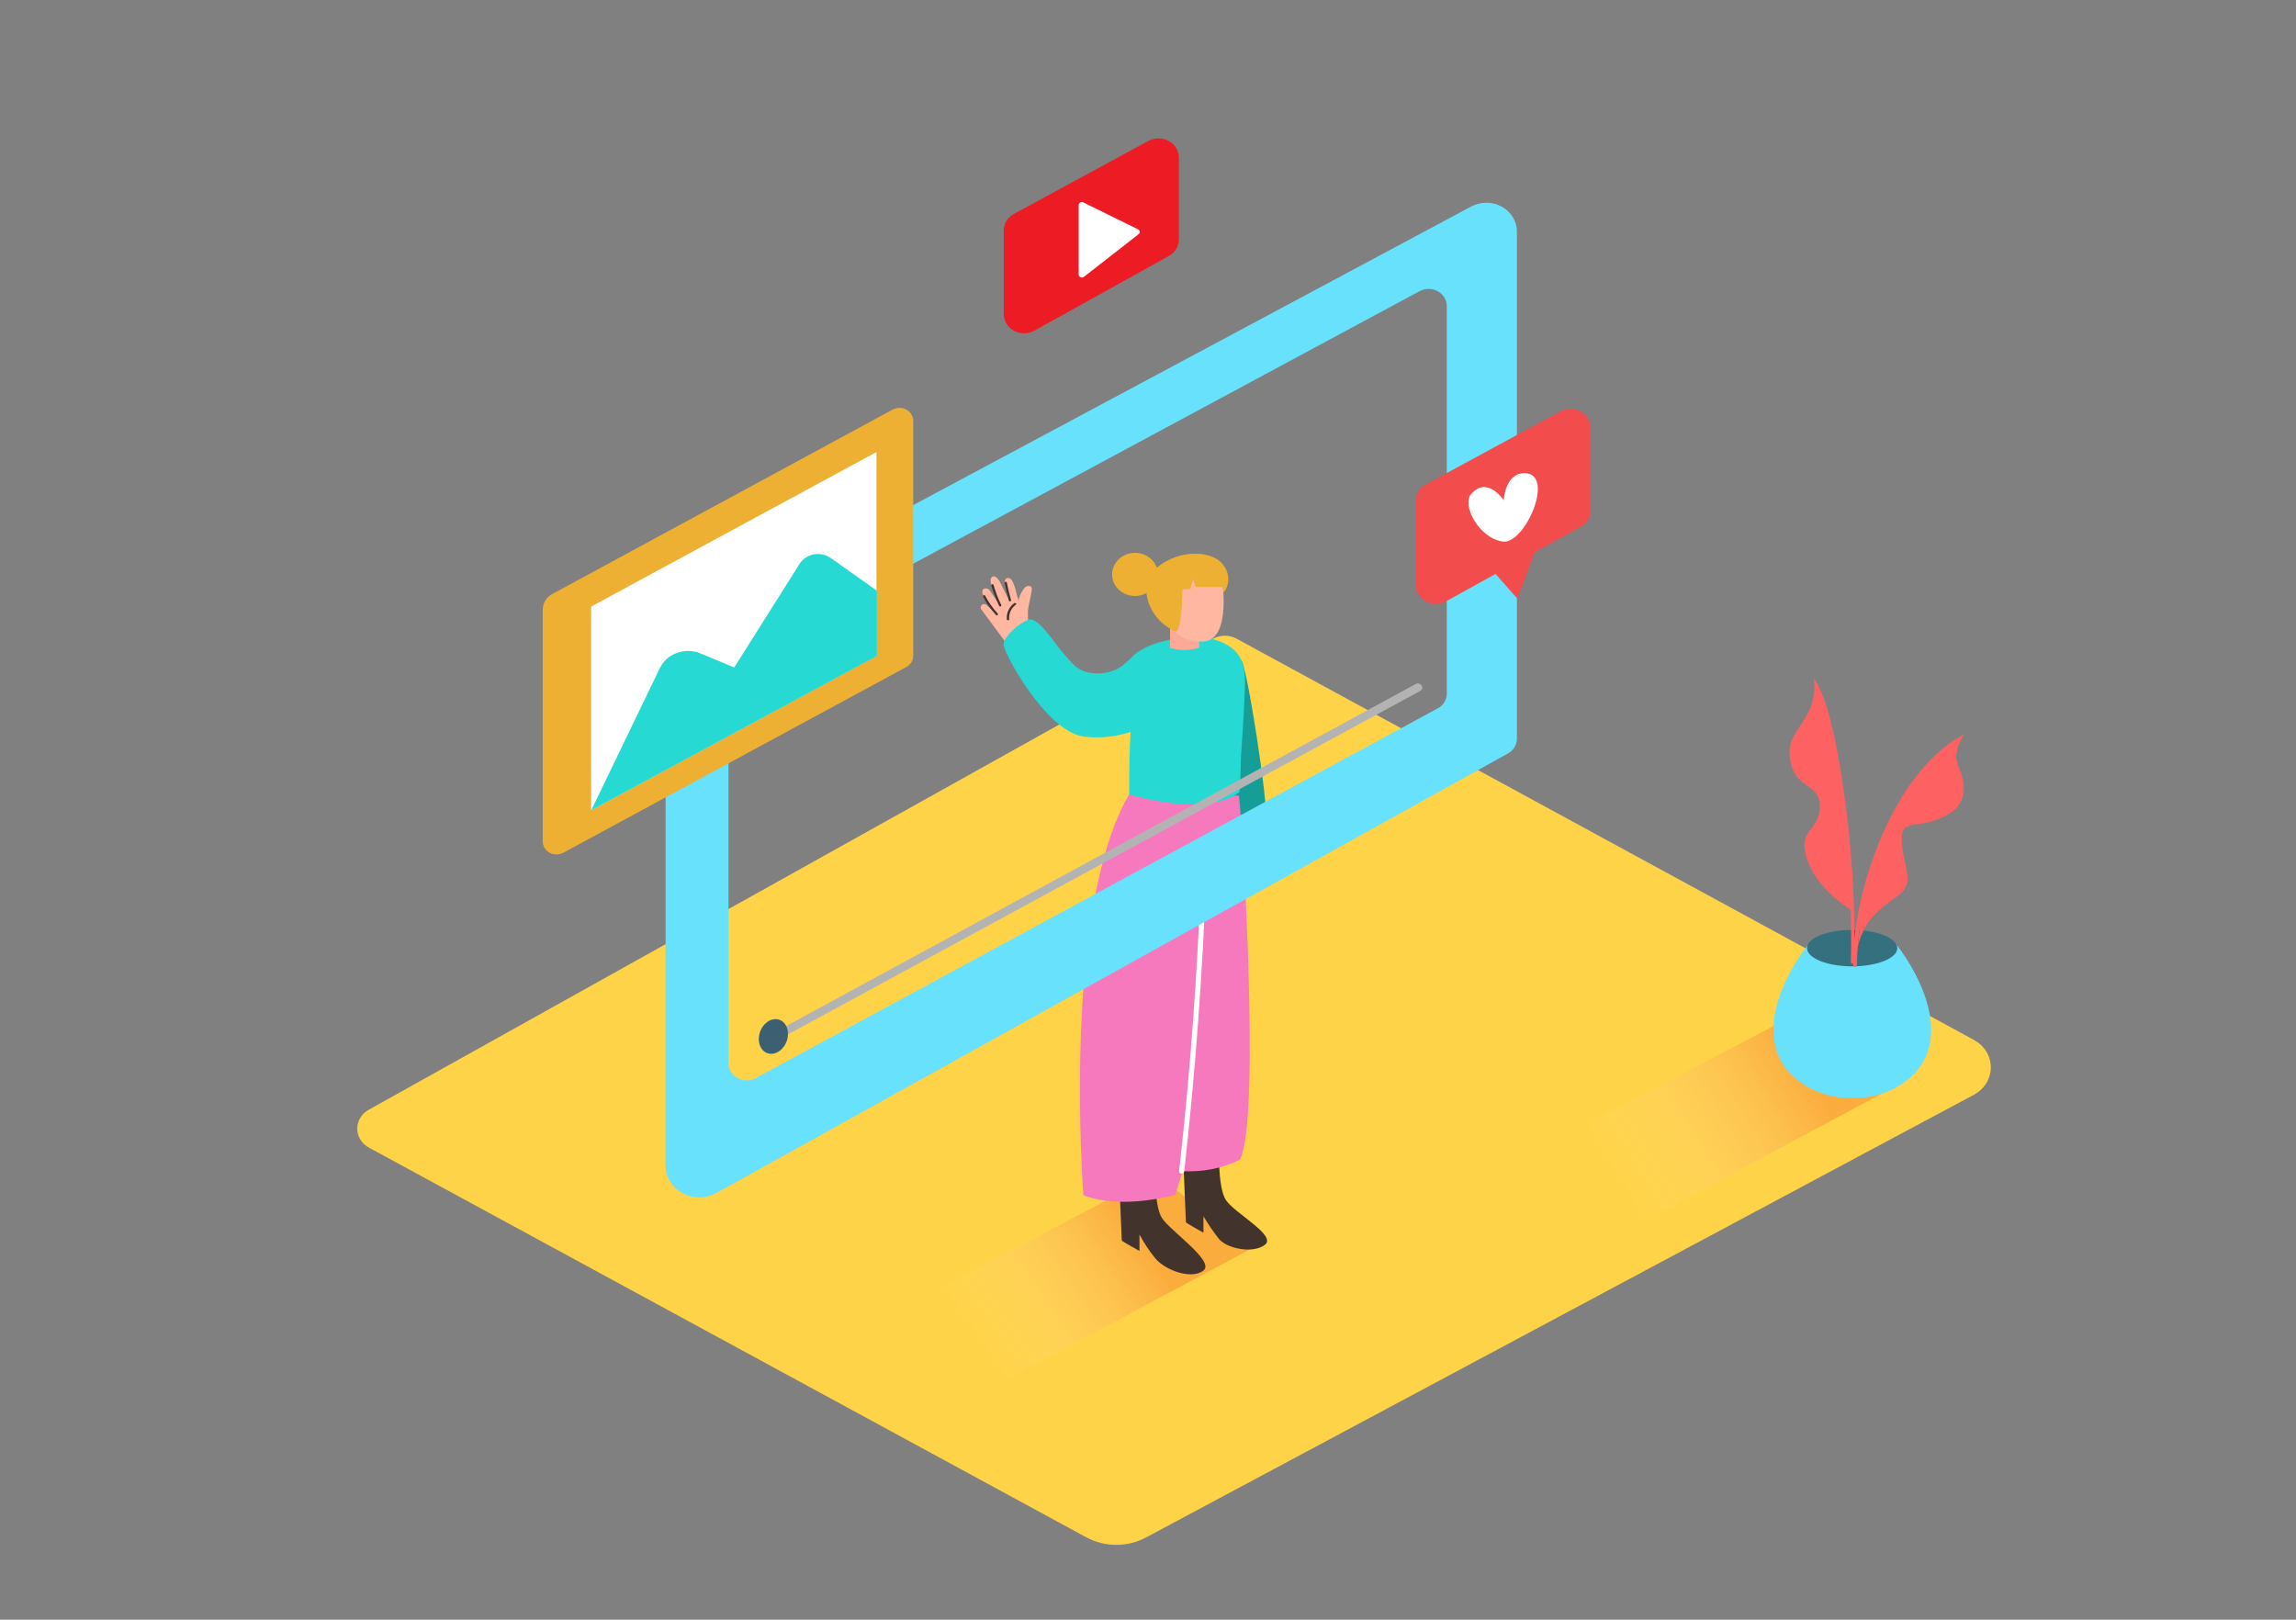 <svg width="275" height="194" viewBox="0 0 275 194" fill="none" xmlns="http://www.w3.org/2000/svg">
<rect x="0" y="0" width="275" height="194" fill="#808080" stroke="none"/>
<path d="M44.179 137.455L130.121 184.143C131.211 184.731 132.445 185.04 133.701 185.04C134.957 185.04 136.192 184.731 137.282 184.143L236.43 131.123C237.043 130.791 237.552 130.314 237.907 129.738C238.261 129.162 238.447 128.509 238.447 127.844C238.447 127.178 238.261 126.525 237.907 125.949C237.552 125.373 237.043 124.896 236.43 124.564L148.113 76.505C147.686 76.27 147.2 76.146 146.706 76.146C146.211 76.146 145.726 76.27 145.299 76.505L44.151 132.933C43.734 133.167 43.389 133.499 43.15 133.897C42.911 134.295 42.786 134.744 42.789 135.202C42.792 135.659 42.922 136.107 43.165 136.502C43.409 136.898 43.758 137.226 44.179 137.455Z" fill="#FFD348"/>
<path opacity="0.32" d="M150.982 148.176C150.933 148.106 150.908 148.024 150.908 147.941C150.908 147.857 150.933 147.775 150.982 147.705C151.078 147.544 148.503 147.061 148.599 146.894C148.722 146.494 147.066 146.41 147.182 146.011C142.841 144.201 141.951 143.576 138.651 140.574L103.79 158.851L118.119 166.543L150.749 149.097C150.817 148.788 150.895 148.481 150.982 148.176Z" fill="url(#paint0_linear_15_526)"/>
<path opacity="0.32" d="M228.536 128.533C228.488 128.463 228.462 128.381 228.462 128.298C228.462 128.214 228.488 128.133 228.536 128.063L228.824 127.573C228.947 127.174 229.07 126.781 229.18 126.381C224.839 124.571 219.499 123.933 216.172 120.931L181.311 139.208L195.64 146.9L228.283 129.448C228.365 129.139 228.45 128.834 228.536 128.533Z" fill="url(#paint1_linear_15_526)"/>
<path d="M121.439 25.624L137.542 16.881C137.912 16.68 138.332 16.574 138.76 16.574C139.188 16.574 139.608 16.68 139.978 16.881C140.349 17.082 140.656 17.371 140.87 17.72C141.085 18.068 141.197 18.463 141.198 18.866V28.703C141.195 29.105 141.079 29.5 140.863 29.847C140.647 30.195 140.337 30.482 139.965 30.681L123.897 39.603C123.527 39.809 123.105 39.919 122.675 39.922C122.245 39.925 121.822 39.821 121.448 39.62C121.075 39.419 120.765 39.129 120.549 38.778C120.333 38.428 120.22 38.03 120.221 37.626V27.608C120.221 27.206 120.334 26.811 120.548 26.462C120.762 26.114 121.069 25.825 121.439 25.624Z" fill="#ED1C24"/>
<path d="M129.197 24.567C129.197 26.249 129.197 31.009 129.197 32.897C129.197 32.964 129.218 33.029 129.256 33.086C129.295 33.142 129.349 33.187 129.414 33.215C129.478 33.244 129.55 33.254 129.621 33.246C129.691 33.237 129.758 33.21 129.813 33.168L136.371 28.052C136.419 28.015 136.456 27.967 136.479 27.913C136.502 27.859 136.511 27.8 136.504 27.742C136.497 27.684 136.475 27.628 136.44 27.58C136.405 27.532 136.358 27.493 136.303 27.466L129.758 24.245C129.7 24.214 129.634 24.198 129.567 24.199C129.5 24.2 129.434 24.218 129.377 24.251C129.32 24.284 129.273 24.331 129.241 24.386C129.209 24.442 129.194 24.504 129.197 24.567Z" fill="white"/>
<path d="M148.647 79.024C149.332 79.539 152.002 96.818 151.584 98.055C151.166 99.291 147.079 101.179 147.079 101.179" fill="#159E97"/>
<path d="M124.274 78.856L124.014 78.418C124.103 78.369 124.171 78.291 124.204 78.199C124.237 78.106 124.232 78.005 124.192 77.916C123.973 77.445 123.74 76.975 123.507 76.505C123.521 76.448 123.521 76.388 123.507 76.331C123.203 75.282 123.074 74.195 123.124 73.11C123.226 72.233 123.5 71.396 123.596 70.533C123.596 70.217 123.247 70.114 123 70.211C122.788 70.305 122.62 70.471 122.528 70.674C122.239 71.068 122.054 71.521 121.987 71.995C121.967 71.791 121.914 71.591 121.83 71.402L121.645 70.687C121.556 70.309 121.423 69.942 121.248 69.592C121.07 69.263 120.673 69.115 120.474 69.328C120.173 69.65 120.474 70.243 120.522 70.616C120.57 70.99 120.645 71.325 120.748 71.705C120.59 71.351 120.276 70.739 120.063 70.307C119.906 69.979 119.454 68.909 118.947 69.051C118.441 69.193 118.687 69.927 118.824 70.275L119.214 71.267C119.331 71.563 119.461 71.95 119.598 72.221C119.598 72.221 119.071 71.499 118.81 71.112C118.55 70.726 118.379 70.365 117.9 70.501C117.592 70.591 117.612 71.016 117.756 71.267C118.133 71.911 118.557 72.594 118.995 73.2C118.715 72.955 118.441 72.697 118.146 72.459C118.085 72.407 118.008 72.373 117.926 72.363C117.844 72.352 117.761 72.365 117.687 72.4C117.613 72.435 117.552 72.49 117.512 72.558C117.472 72.626 117.454 72.704 117.462 72.781C117.458 72.852 117.48 72.922 117.523 72.981L121.159 77.896C121.515 78.677 122.016 79.393 122.638 80.009C122.987 80.357 123.541 79.829 123.192 79.487L123.144 79.436C123.146 79.417 123.146 79.397 123.144 79.378C123.204 79.366 123.259 79.342 123.308 79.307C123.356 79.273 123.396 79.229 123.425 79.178C123.462 79.202 123.504 79.219 123.548 79.23C123.601 79.32 123.689 79.388 123.795 79.416C123.9 79.445 124.013 79.434 124.109 79.384C124.206 79.335 124.277 79.251 124.308 79.152C124.339 79.053 124.326 78.947 124.274 78.856Z" fill="#FFB7A2"/>
<path d="M121.481 72.24C121.175 72.469 120.935 72.765 120.779 73.102C120.624 73.439 120.559 73.807 120.591 74.173C120.591 74.34 120.885 74.34 120.871 74.173C120.839 73.84 120.896 73.504 121.037 73.197C121.178 72.889 121.399 72.62 121.679 72.414C121.816 72.35 121.618 72.163 121.481 72.24Z" fill="#42342D"/>
<path d="M121.098 71.867C120.897 71.175 120.728 70.479 120.591 69.779C120.591 69.612 120.29 69.683 120.324 69.85C120.461 70.555 120.63 71.25 120.831 71.937C120.841 71.971 120.864 71.999 120.896 72.016C120.928 72.033 120.966 72.037 121.002 72.028C121.037 72.018 121.067 71.996 121.085 71.966C121.103 71.936 121.108 71.9 121.098 71.867Z" fill="#42342D"/>
<path d="M119.919 72.446C119.543 71.68 119.236 70.885 119.002 70.069C118.997 70.053 118.988 70.037 118.977 70.024C118.966 70.01 118.952 69.999 118.936 69.991C118.92 69.982 118.903 69.977 118.885 69.975C118.866 69.973 118.848 69.974 118.831 69.979C118.813 69.984 118.797 69.992 118.782 70.002C118.768 70.013 118.756 70.026 118.747 70.041C118.738 70.056 118.733 70.072 118.73 70.089C118.728 70.106 118.73 70.124 118.735 70.14C118.976 70.978 119.292 71.794 119.679 72.582C119.755 72.736 119.994 72.601 119.919 72.446Z" fill="#42342D"/>
<path d="M119.488 73.477C118.895 72.832 118.394 72.118 117.996 71.351C117.914 71.197 117.674 71.351 117.756 71.486C118.168 72.272 118.685 73.004 119.297 73.664C119.427 73.793 119.605 73.606 119.488 73.477Z" fill="#42342D"/>
<path d="M146.004 136.947C146.004 136.947 145.798 142.152 146.819 143.724C147.839 145.296 152.878 147.95 151.542 149.065C150.207 150.179 147.065 149.619 146.018 148.421C145.329 147.548 144.702 146.633 144.142 145.683V147.654C144.142 147.654 142.04 146.475 142.04 146.398C142.04 146.32 141.554 134.653 141.554 134.653" fill="#42342D"/>
<path d="M138.356 139.137C138.356 139.137 138.151 144.33 139.171 145.895C140.191 147.461 145.504 151.049 144.162 152.164C142.82 153.278 139.685 152.254 138.384 150.733C137.655 149.838 137.018 148.881 136.481 147.873V149.838C136.481 149.838 134.365 148.665 134.358 148.588C134.351 148.511 133.872 136.876 133.872 136.876" fill="#42342D"/>
<path d="M148.373 95.297C148.64 95.941 151.111 134.061 148.503 138.912C146.394 139.943 144.028 140.415 141.656 140.277L140.773 143.106C140.773 143.106 134.379 144.974 129.764 143.157C129.764 143.157 127.094 109.116 135.241 95.143" fill="#F679BD"/>
<path d="M148.455 94.872C148.612 93.126 148.612 90.813 148.646 90.407C148.724 89.368 148.795 88.329 148.859 87.289C148.936 86.031 149.003 84.77 149.057 83.507C149.139 81.691 149.359 79.558 148.023 78.064C146.688 76.569 143.58 75.996 141.519 76.247C139.389 76.609 137.484 77.716 136.186 79.346C135.495 84.592 135.184 89.876 135.255 95.162C139.24 96.263 145.333 97.32 148.455 94.872Z" fill="#27D9D3"/>
<path d="M141.225 76.544C139.576 76.621 137.975 77.089 136.57 77.903C135.502 78.547 134.892 79.623 133.735 80.164C132.181 80.899 129.908 80.892 128.635 79.655C127.947 78.948 127.3 78.206 126.697 77.433C126.218 76.859 124.253 73.857 123.219 74.212C122.007 74.637 120.269 76.241 120.193 77.149C120.118 78.058 125.239 87.56 129.778 88.224C132.6 88.575 135.464 87.978 137.864 86.536" fill="#27D9D3"/>
<path d="M140.137 74.881V77.6C141.274 77.932 142.491 77.932 143.628 77.6V75.158" fill="#FCAA97"/>
<path d="M146.175 68.632C146.381 68.677 147.654 76.775 144.087 76.84C140.52 76.904 139.829 74.263 139.719 73.58C139.61 72.897 140.746 70.848 141.089 70.082C141.431 69.315 145.299 68.433 146.175 68.632Z" fill="#FFB7A2"/>
<path d="M146.614 67.814C145.539 65.984 141.369 65.566 138.467 68.072C137.719 68.813 137.3 69.794 137.296 70.816C137.369 71.827 137.724 72.802 138.325 73.642C138.926 74.482 139.752 75.159 140.719 75.603C140.719 75.603 140.719 75.5 140.719 75.455C140.719 75.409 140.719 75.384 140.719 75.345C140.362 73.846 140.528 72.278 141.191 70.874C141.876 69.586 143.334 69.238 144.745 69.032C145.191 68.922 145.653 68.879 146.114 68.903L146.573 70.984C146.919 70.521 147.108 69.971 147.115 69.405C147.123 68.839 146.948 68.284 146.614 67.814Z" fill="#EDB033"/>
<path d="M136.135 71.38C137.648 71.281 138.789 70.047 138.684 68.623C138.578 67.2 137.267 66.126 135.754 66.225C134.242 66.325 133.101 67.559 133.206 68.982C133.311 70.405 134.623 71.479 136.135 71.38Z" fill="#EDB033"/>
<path d="M146.593 70.308H143.204L142.889 69.354L142.594 70.54L141.629 70.597C141.629 70.597 141.581 75.487 140.842 75.597C140.102 75.706 139.062 73.6 138.952 72.376C138.842 71.151 139.561 68.51 142.005 67.789C145.079 66.887 146.449 68.04 146.593 70.308Z" fill="#EDB033"/>
<path d="M143.868 104.413C143.444 116.4 142.563 128.361 141.226 140.297C141.185 140.664 141.801 140.664 141.842 140.297C143.179 128.37 144.06 116.409 144.484 104.413C144.498 104.046 143.882 104.046 143.868 104.413Z" fill="white"/>
<path d="M79.718 77.562V139.608C79.717 140.28 79.906 140.94 80.264 141.521C80.623 142.102 81.138 142.584 81.759 142.917C82.379 143.25 83.082 143.423 83.796 143.417C84.51 143.412 85.21 143.229 85.825 142.887L180.612 90.247C180.939 90.066 181.21 89.808 181.399 89.498C181.587 89.189 181.687 88.838 181.687 88.481V27.73C181.687 27.127 181.519 26.534 181.199 26.011C180.879 25.487 180.419 25.052 179.865 24.749C179.31 24.446 178.681 24.285 178.039 24.282C177.398 24.28 176.767 24.436 176.21 24.735L80.827 75.777C80.49 75.955 80.21 76.215 80.016 76.528C79.821 76.842 79.718 77.198 79.718 77.562ZM172.184 84.854L90.521 129.132C90.19 129.312 89.814 129.407 89.432 129.407C89.049 129.407 88.673 129.312 88.342 129.131C88.011 128.951 87.737 128.692 87.546 128.38C87.355 128.068 87.255 127.714 87.256 127.354V80.615C87.255 80.254 87.357 79.9 87.549 79.588C87.742 79.275 88.018 79.017 88.351 78.837L170.028 34.875C170.359 34.697 170.734 34.603 171.115 34.604C171.497 34.605 171.871 34.7 172.201 34.881C172.531 35.061 172.805 35.319 172.996 35.63C173.186 35.941 173.286 36.294 173.286 36.653V83.076C173.287 83.437 173.187 83.791 172.996 84.103C172.805 84.415 172.529 84.674 172.198 84.854H172.184Z" fill="#68E1FD"/>
<path d="M92.569 124.88L160.422 88.017L170.089 82.767C170.148 82.734 170.199 82.692 170.24 82.641C170.281 82.59 170.311 82.532 170.328 82.471C170.345 82.409 170.349 82.345 170.34 82.282C170.331 82.219 170.308 82.158 170.274 82.103C170.24 82.048 170.195 82 170.141 81.961C170.087 81.923 170.025 81.895 169.96 81.879C169.895 81.862 169.826 81.859 169.759 81.867C169.692 81.876 169.628 81.897 169.569 81.929L101.715 118.792L92.041 124.049C91.923 124.114 91.838 124.22 91.803 124.345C91.768 124.469 91.788 124.601 91.857 124.712C91.926 124.824 92.039 124.904 92.171 124.937C92.303 124.969 92.444 124.951 92.562 124.886L92.569 124.88Z" fill="#B3B3B3"/>
<path d="M65.005 73.013V100.792C65.005 101.064 65.081 101.332 65.225 101.568C65.37 101.804 65.578 102 65.828 102.136C66.079 102.272 66.363 102.344 66.652 102.345C66.941 102.345 67.225 102.274 67.476 102.139L108.554 79.893C108.806 79.757 109.015 79.561 109.161 79.325C109.306 79.088 109.383 78.82 109.383 78.547V50.401C109.381 50.132 109.305 49.867 109.163 49.634C109.02 49.401 108.816 49.207 108.569 49.07C108.323 48.934 108.043 48.86 107.757 48.856C107.471 48.852 107.189 48.918 106.939 49.048L66.155 71.145C65.806 71.334 65.516 71.606 65.314 71.934C65.112 72.262 65.005 72.634 65.005 73.013Z" fill="#EDB033"/>
<path d="M70.804 72.652V97.056L104.981 78.56V54.144L70.804 72.652Z" fill="white"/>
<path d="M70.817 97.056L79.033 80.022C79.437 79.182 80.177 78.526 81.093 78.198C82.009 77.87 83.026 77.895 83.921 78.27L87.94 79.951L95.772 67.537C95.955 67.246 96.201 66.994 96.495 66.798C96.788 66.602 97.123 66.467 97.476 66.402C97.829 66.336 98.192 66.341 98.543 66.417C98.894 66.493 99.223 66.637 99.51 66.841L105.028 70.752V78.566L70.817 97.056Z" fill="#27D9D3"/>
<path d="M170.774 58.029L186.877 49.286C187.247 49.085 187.667 48.979 188.095 48.979C188.523 48.979 188.943 49.085 189.313 49.286C189.684 49.487 189.991 49.776 190.205 50.124C190.42 50.473 190.532 50.868 190.533 51.27V61.108C190.533 61.507 190.423 61.9 190.213 62.247C190.003 62.593 189.7 62.883 189.335 63.086L173.232 72.008C172.862 72.214 172.44 72.324 172.01 72.327C171.58 72.33 171.157 72.225 170.783 72.024C170.41 71.824 170.1 71.533 169.884 71.183C169.668 70.833 169.555 70.435 169.556 70.031V60C169.558 59.6 169.672 59.207 169.886 58.861C170.1 58.516 170.406 58.228 170.774 58.029Z" fill="#F24C4C"/>
<path d="M178.818 68.394L181.735 71.692L184.117 65.385" fill="#F24C4C"/>
<path d="M180.105 59.922C180.105 59.922 178.134 56.92 176.189 59.194C175.073 60.483 177.1 64.458 180.003 64.87C182.632 65.243 186.329 56.765 182.645 56.675C180.263 56.611 180.105 59.922 180.105 59.922Z" fill="white"/>
<path d="M227.146 113.136C226.654 112.137 224.463 111.383 221.841 111.383C219.218 111.383 216.925 112.176 216.507 113.213C213.42 117.278 210.387 123.894 214.18 128.327C215.098 129.337 216.242 130.146 217.529 130.696C218.816 131.246 220.215 131.523 221.628 131.509H222.087C223.499 131.525 224.898 131.249 226.185 130.702C227.472 130.154 228.616 129.348 229.536 128.339C233.349 123.862 230.248 117.188 227.146 113.136Z" fill="#68E1FD"/>
<path opacity="0.5" d="M221.84 115.745C224.827 115.745 227.249 114.767 227.249 113.561C227.249 112.355 224.827 111.377 221.84 111.377C218.853 111.377 216.432 112.355 216.432 113.561C216.432 114.767 218.853 115.745 221.84 115.745Z" fill="black"/>
<path d="M228.159 95.039C224.809 100.366 222.747 106.323 222.121 112.485C222.13 105.037 221.412 97.603 219.978 90.278C219.923 90.021 219.506 90.13 219.554 90.388C221.169 98.58 221.882 106.906 221.683 115.236C221.682 115.268 221.689 115.3 221.704 115.329C221.719 115.357 221.742 115.382 221.769 115.401C221.797 115.419 221.83 115.431 221.864 115.435C221.897 115.439 221.932 115.434 221.964 115.423C221.964 115.481 221.964 115.545 221.964 115.603C221.964 115.658 221.987 115.71 222.028 115.749C222.069 115.787 222.125 115.809 222.183 115.809C222.241 115.809 222.296 115.787 222.338 115.749C222.379 115.71 222.402 115.658 222.402 115.603C222.56 108.431 224.682 101.419 228.563 95.245C228.592 95.195 228.599 95.136 228.582 95.081C228.564 95.026 228.525 94.98 228.471 94.952C228.417 94.925 228.354 94.919 228.296 94.935C228.238 94.951 228.189 94.989 228.159 95.039Z" fill="#FE6162"/>
<path d="M224.737 101.817C224.737 101.817 228.085 91.683 235.273 87.94C235.273 87.94 233.815 89.95 234.5 91.593C235.184 93.236 236.246 96.16 232.85 97.81C229.454 99.459 227.51 97.81 227.797 101.031C228.085 104.252 229.433 105.785 227.256 107.338C225.079 108.89 223.217 110.243 222.464 113.587C222.491 113.561 223.313 105.186 224.737 101.817Z" fill="#FE6162"/>
<path d="M221.546 100.747C221.546 100.747 220.177 85.183 217.246 81.247C217.47 82.751 217.185 84.284 216.432 85.627C215.172 87.876 213.816 88.662 214.542 91.593C215.268 94.524 218.225 93.938 217.965 96.876C217.705 99.813 215.227 99.259 216.452 102.957C217.678 106.655 221.881 109.097 221.881 109.097" fill="#FE6162"/>
<path d="M94.263 124.587C94.605 123.465 94.152 122.358 93.251 122.115C92.35 121.871 91.341 122.583 90.999 123.704C90.656 124.826 91.109 125.933 92.011 126.177C92.912 126.42 93.92 125.708 94.263 124.587Z" fill="#3C6071"/>
<defs>
<linearGradient id="paint0_linear_15_526" x1="116.593" y1="160.319" x2="136.374" y2="147.03" gradientUnits="userSpaceOnUse">
<stop stop-color="white" stop-opacity="0"/>
<stop offset="0.98" stop-color="#F15A24"/>
</linearGradient>
<linearGradient id="paint1_linear_15_526" x1="193.031" y1="140.806" x2="216.084" y2="126.493" gradientUnits="userSpaceOnUse">
<stop stop-color="white" stop-opacity="0"/>
<stop offset="0.98" stop-color="#F15A24"/>
</linearGradient>
</defs>
</svg>
